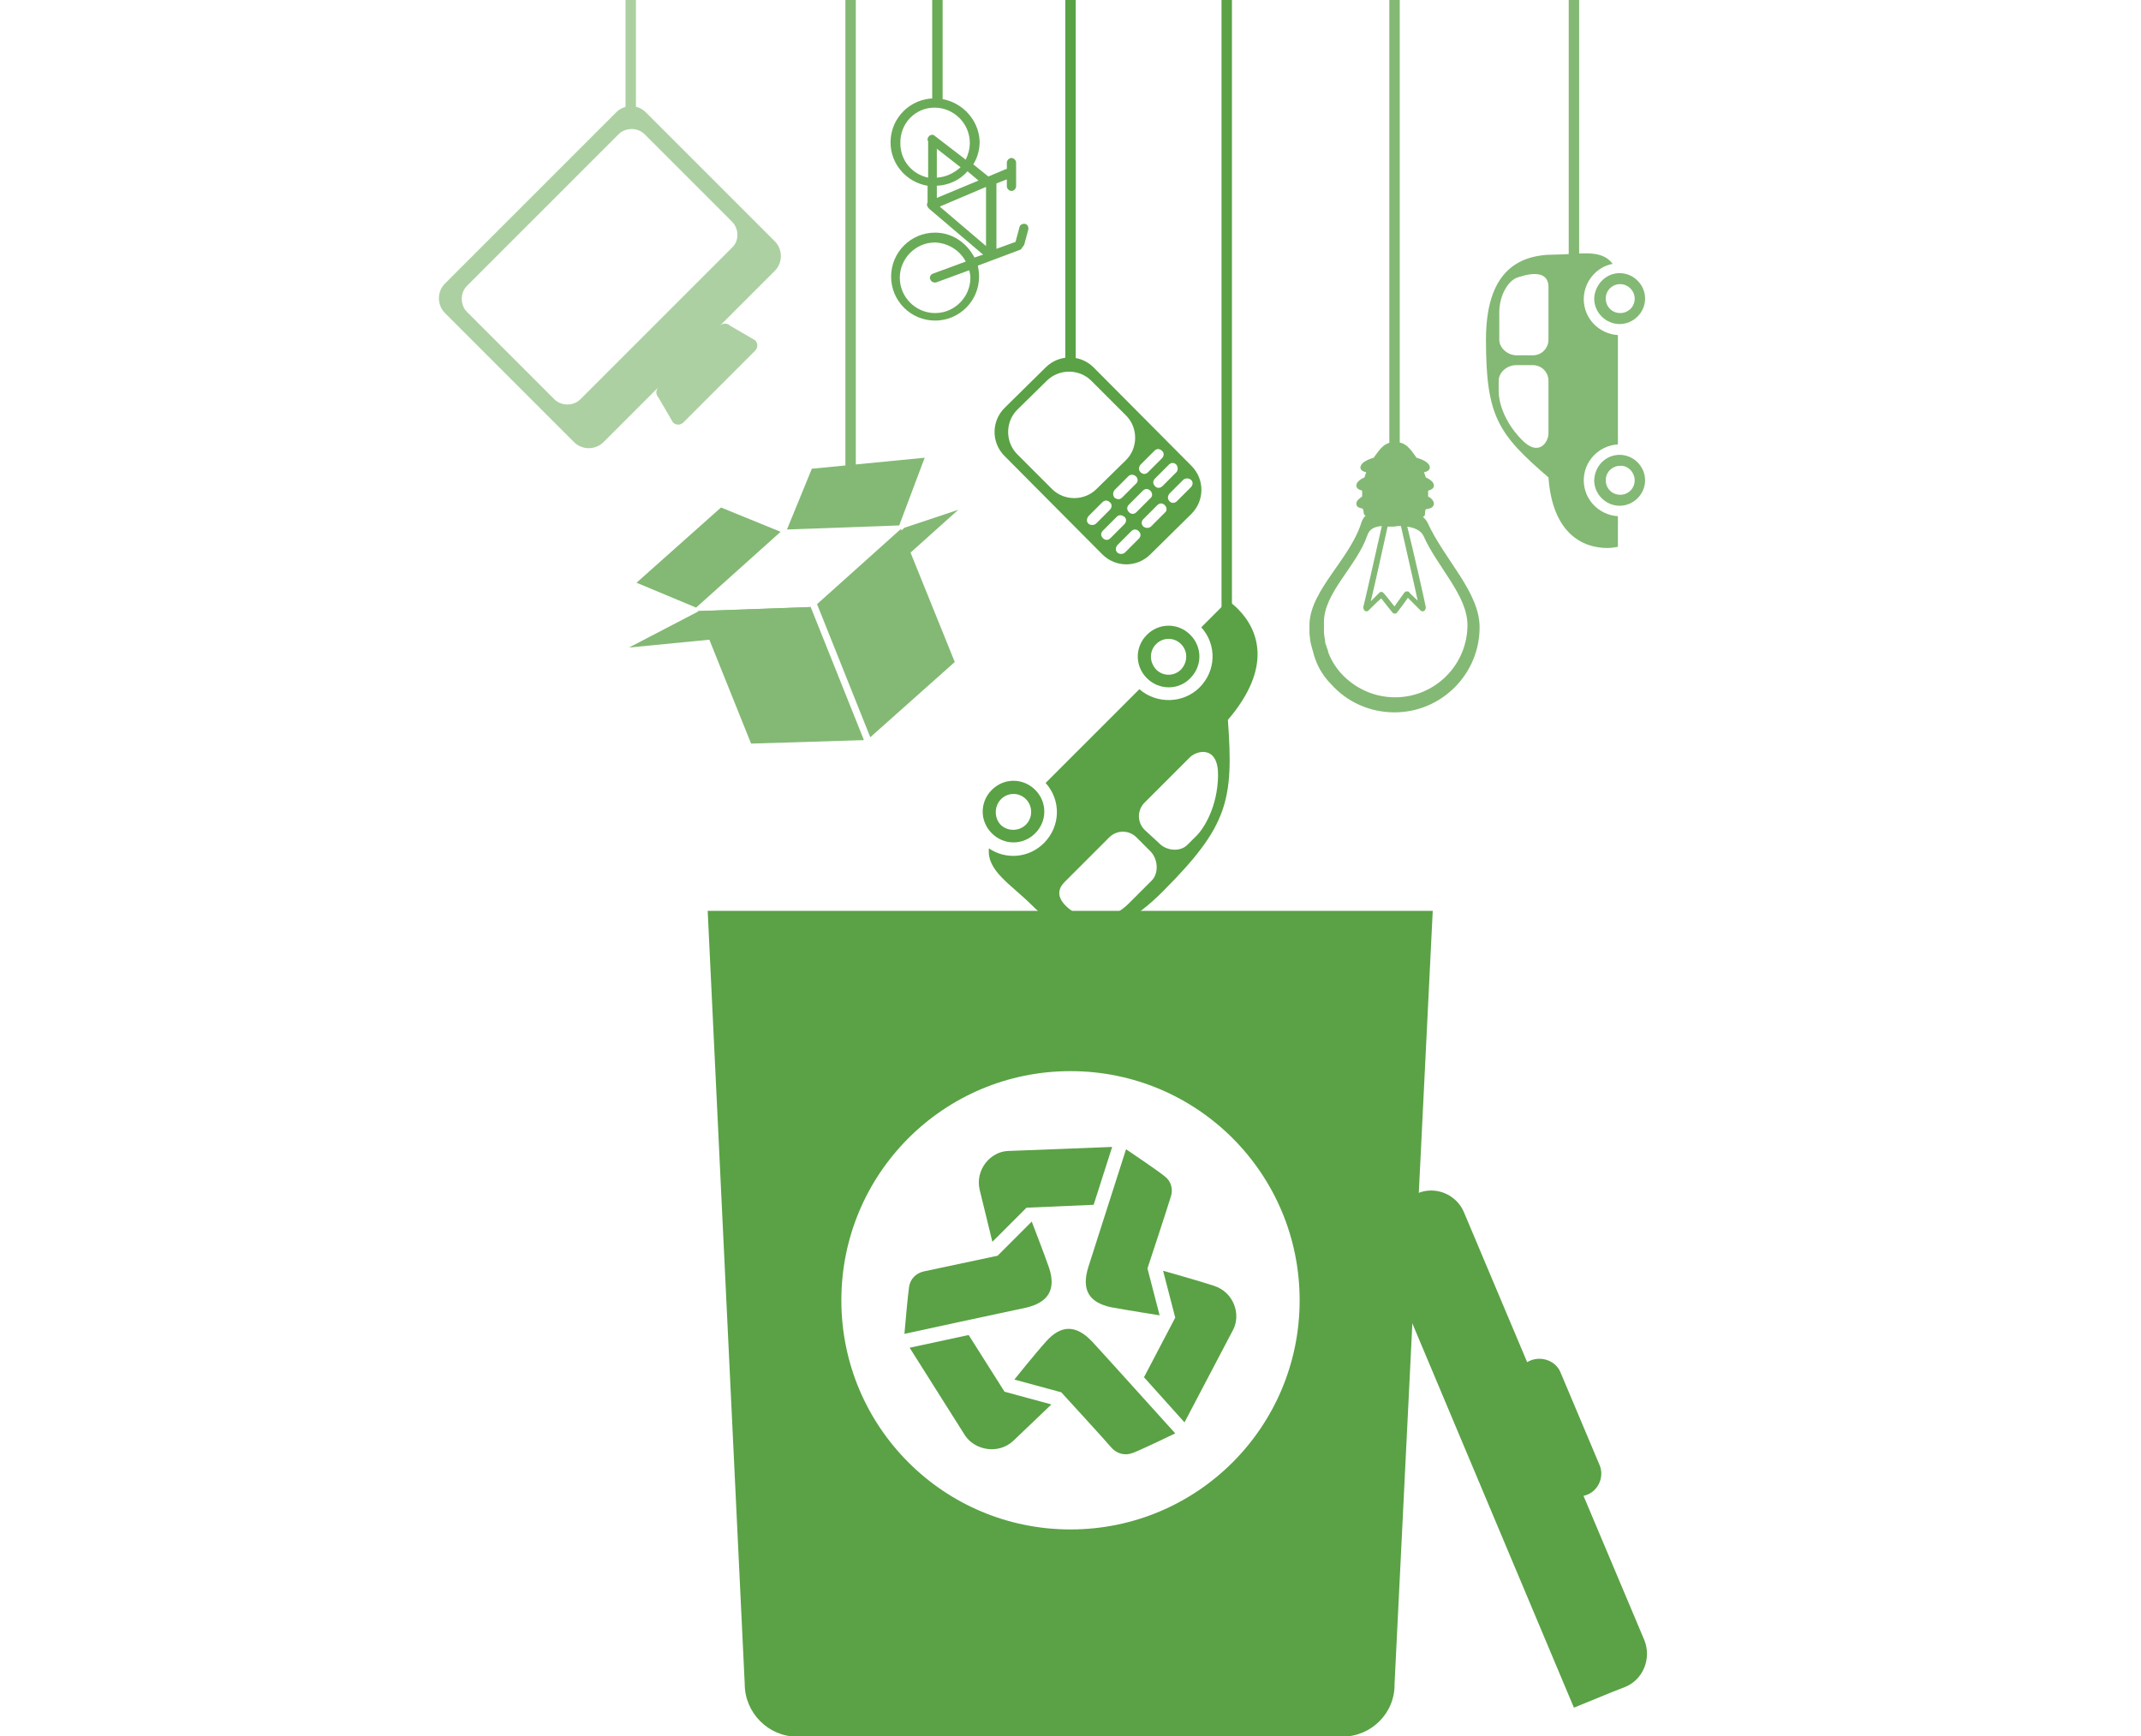 <?xml version="1.0" encoding="utf-8"?>
<!-- Generator: Adobe Illustrator 21.0.0, SVG Export Plug-In . SVG Version: 6.00 Build 0)  -->
<svg version="1.1" id="Слой_1" xmlns="http://www.w3.org/2000/svg" xmlns:xlink="http://www.w3.org/1999/xlink" x="0px" y="0px"
	 viewBox="0 0 370 300" style="enable-background:new 0 0 370 300;" xml:space="preserve">
<style type="text/css">
	.st0{opacity:0.75;}
	.st1{fill:#5AA245;}
	.st2{fill:none;stroke:#5AA245;stroke-width:1.8;}
	.st3{opacity:0.5;}
	.st4{opacity:0.9;}
</style>
<g class="st0">
	<path class="st1" d="M226.3,107.7c0,0.2,0,0.5,0,0.7c0,0.2,0,0.3,0,0.5c0,0.2,0,0.4,0,0.6c0.1,0.7,0.1,1.3,0.3,2
		c0.1,0.2,0.1,0.5,0.2,0.7c0.1,0.4,0.2,0.7,0.3,1.1c0,0.1,0.1,0.2,0.1,0.3c0,0.1,0,0.1,0.1,0.2c0,0,0,0.1,0,0.1
		c0.6,1.7,1.6,3.2,2.8,4.4c2.7,3,6.6,4.8,10.9,4.8c8.1,0,14.7-6.6,14.7-14.7c0-6.1-6.1-11.7-9-18.1c-0.2-0.4-0.5-0.7-0.8-1
		c0.6-0.2,0.2-0.6,0.5-1.3c0.9-0.1,1.4-0.4,1.4-1c0-0.4-0.4-0.9-1-1.2c0-0.1,0-0.2,0-0.3c0-0.2,0-0.5,0-0.7c0.6-0.2,1-0.4,1-0.9
		c0-0.5-0.5-1-1.4-1.4c-0.1-0.3-0.2-0.6-0.3-0.9c0.6-0.1,1-0.4,1-0.8c0-0.7-0.9-1.3-2.3-1.7c-1.2-1.7-1.9-2.7-3.7-2.7
		c-1.8,0-2.5,1-3.7,2.7c-1.4,0.4-2.3,1-2.3,1.7c0,0.4,0.4,0.7,1,0.8c-0.1,0.3-0.2,0.6-0.3,0.9c-0.9,0.4-1.4,0.9-1.4,1.4
		c0,0.5,0.4,0.7,1,0.9c0,0.2,0,0.4,0,0.7c0,0.1,0,0.2,0,0.3c-0.6,0.4-1,0.8-1,1.2c0,0.5,0.2,0.7,1.1,0.9c0.3,0.6,0,1,0.5,1.2
		c-0.3,0.3-0.5,0.6-0.7,1.1C233.4,96.5,226.6,101.8,226.3,107.7z M242.1,90.9c0.7,3.2,2.3,10,2.9,12.9c-0.6-0.6-1.4-1.3-1.5-1.5
		c-0.1-0.1-0.2-0.1-0.3-0.1c0,0-0.1,0-0.1,0c0,0,0,0,0,0c-0.2,0-0.3,0.1-0.4,0.2l0,0c0,0-0.5,0.7-1,1.4c-0.3,0.4-0.5,0.7-0.7,1
		c-0.6-0.7-1.7-2.2-2-2.4c0,0-0.1-0.1-0.1-0.1c0,0,0,0,0,0c0,0-0.1,0-0.1,0c0,0-0.1,0-0.1,0c-0.1,0-0.2,0-0.3,0.1l0,0l0,0h0l0,0
		c0,0-0.8,0.8-1.5,1.5c0.7-2.9,2.2-9.7,2.9-12.9c0.4,0,0.8,0,1.2,0C241.3,90.9,241.7,90.9,242.1,90.9z M236.3,92.5
		c0.4-1.2,1.4-1.5,2.5-1.6c-0.9,4-2.9,12.9-3.2,14c0,0.1,0,0.3,0.1,0.4c0,0.1,0.1,0.2,0.1,0.2c0.2,0.2,0.5,0.2,0.7,0
		c0.2-0.2,1.5-1.5,2.2-2.1c0.6,0.8,1.9,2.4,1.9,2.4l0,0c0,0,0,0.1,0.1,0.1c0.2,0.2,0.5,0.2,0.7,0c0.2-0.3,1.4-1.8,1.9-2.6
		c0.7,0.7,2.2,2.2,2.2,2.2c0.2,0.2,0.5,0.2,0.7,0c0.1-0.1,0.1-0.1,0.1-0.2c0.1-0.1,0.1-0.2,0.1-0.4c-0.2-1.1-2.2-9.9-3.2-13.9
		c1.2,0.2,2.3,0.6,2.8,1.6c2.4,5.4,7.6,10.3,7.6,15.4c0,6.9-5.6,12.5-12.5,12.5c-3.7,0-7-1.6-9.3-4.1c-1-1.1-1.8-2.4-2.3-3.8
		c0,0,0-0.1,0-0.1c0,0,0-0.1,0-0.1c0-0.1-0.1-0.1-0.1-0.2c-0.1-0.3-0.2-0.6-0.3-0.9c-0.1-0.2-0.1-0.4-0.1-0.6
		c-0.1-0.5-0.2-1.1-0.2-1.7c0-0.2,0-0.3,0-0.5c0-0.1,0-0.3,0-0.4c0-0.2,0-0.4,0-0.6C228.8,102.4,234.5,97.8,236.3,92.5z"/>
	<line class="st2" x1="241" y1="78.5" x2="241" y2="0"/>
</g>
<g>
	<g>
		<g>
			<path class="st1" d="M180.7,63.5l-7.1,7c-2.3,2.3-2.3,6,0,8.3l16.9,17c2.3,2.3,6,2.3,8.3,0l7.1-7c2.3-2.3,2.3-6,0-8.3l-16.9-17
				C186.7,61.2,183,61.2,180.7,63.5z M194.6,71.8c2.1,2.1,2.1,5.6,0,7.7l-5.1,5c-2.1,2.1-5.6,2.1-7.7,0l-6-6c-2.1-2.1-2.1-5.6,0-7.7
				l5.1-5c2.1-2.1,5.6-2.1,7.7,0L194.6,71.8z M196.8,93.1l-2.4,2.4c-0.4,0.3-0.9,0.3-1.3,0c-0.4-0.4-0.3-0.9,0-1.3l2.4-2.4
				c0.4-0.4,0.9-0.4,1.3,0C197.2,92.2,197.2,92.7,196.8,93.1z M194.3,90.6l-2.4,2.4c-0.4,0.4-0.9,0.4-1.3,0c-0.4-0.4-0.4-0.9,0-1.3
				l2.4-2.4c0.4-0.4,0.9-0.3,1.3,0C194.7,89.6,194.7,90.2,194.3,90.6z M191.8,88.1l-2.4,2.4c-0.4,0.3-0.9,0.3-1.3,0
				c-0.4-0.4-0.3-0.9,0-1.3l2.4-2.4c0.4-0.4,0.9-0.4,1.3,0C192.2,87.1,192.2,87.7,191.8,88.1z M201.3,88.6l-2.4,2.4
				c-0.4,0.3-0.9,0.3-1.3,0c-0.4-0.4-0.4-0.9,0-1.3l2.4-2.4c0.4-0.4,0.9-0.4,1.3,0C201.7,87.7,201.7,88.3,201.3,88.6z M198.8,86.1
				l-2.4,2.4c-0.4,0.4-0.9,0.4-1.3,0c-0.4-0.4-0.4-0.9,0-1.3l2.4-2.4c0.4-0.4,0.9-0.4,1.3,0C199.2,85.2,199.2,85.8,198.8,86.1z
				 M196.3,83.6l-2.4,2.4c-0.4,0.4-0.9,0.3-1.3,0c-0.3-0.4-0.3-0.9,0-1.3l2.4-2.4c0.4-0.4,0.9-0.3,1.3,0
				C196.7,82.7,196.7,83.3,196.3,83.6z M205.8,84.2l-2.4,2.4c-0.4,0.4-1,0.4-1.3,0c-0.4-0.4-0.3-0.9,0-1.3l2.4-2.4
				c0.4-0.3,0.9-0.3,1.3,0C206.2,83.2,206.2,83.8,205.8,84.2z M203.3,81.6l-2.4,2.4c-0.4,0.4-1,0.4-1.3,0c-0.4-0.4-0.4-0.9,0-1.3
				l2.4-2.4c0.4-0.4,0.9-0.4,1.3,0C203.6,80.7,203.6,81.3,203.3,81.6z M200.8,79.2l-2.4,2.4c-0.4,0.4-0.9,0.4-1.3,0
				c-0.4-0.4-0.3-0.9,0-1.3l2.4-2.4c0.4-0.4,0.9-0.4,1.3,0C201.2,78.2,201.2,78.8,200.8,79.2z"/>
		</g>
	</g>
	<line class="st2" x1="185" y1="63.6" x2="185" y2="0"/>
</g>
<g class="st3">
	<g>
		<g>
			<g>
				<path class="st1" d="M106.5,19.4L76.9,49c-1.4,1.4-1.4,3.7,0,5.1l22.3,22.3c1.4,1.4,3.7,1.4,5.1,0l9.5-9.5
					c-0.5,0.5-0.5,1.3,0,1.8l2.5,4.3c0.5,0.5,1.3,0.5,1.8,0l12.4-12.4c0.5-0.5,0.5-1.3,0-1.8l-4.3-2.5c-0.5-0.5-1.3-0.5-1.8,0
					l9.5-9.5c1.4-1.4,1.4-3.7,0-5.1l-22.3-22.3C110.2,18,107.9,18,106.5,19.4z M126.5,38.3c1.2,1.2,1.3,3.3,0,4.5L100.3,69
					c-1.2,1.2-3.3,1.2-4.5,0L80.7,53.9c-1.2-1.2-1.2-3.3,0-4.5l26.2-26.2c1.2-1.2,3.3-1.2,4.5,0L126.5,38.3z"/>
			</g>
		</g>
	</g>
	<line class="st2" x1="109" y1="19.9" x2="109" y2="0"/>
</g>
<g>
	<line class="st2" x1="212" y1="0" x2="212" y2="106"/>
	<g>
		<g>
			<path class="st1" d="M178.4,156.5c5.6,5.6,12.8,7.4,22.6-2.5c11.3-11.3,12.2-15.8,11.2-29.6c7.7-9,5.4-15.5,1.7-19.2
				c-0.5-0.5-1.1-1-1.7-1.4l-4.6,4.6c2.7,3,2.6,7.5-0.3,10.4c-2.8,2.8-7.4,2.9-10.4,0.3l-16.2,16.2c2.7,3,2.6,7.5-0.3,10.4
				c-2.6,2.6-6.6,2.9-9.5,0.9C170.5,150.5,174.7,152.8,178.4,156.5z M197.8,143.4c-1.3-1.3-1.3-3.4,0-4.7l7.8-7.8
				c1.3-1.3,5-2.1,4.9,3.2c-0.1,5.3-2.4,9-3.7,10.3l-1.6,1.6c-1.3,1.3-3.7,1-4.9-0.3L197.8,143.4z M183.9,152.5l7.8-7.8
				c1.3-1.3,3.4-1.3,4.7,0l2.4,2.4c1.3,1.3,1.5,3.7,0.3,5l-4,4c-2.5,2.5-6,3.5-8,2.4C183.9,156.9,181.8,154.7,183.9,152.5z"/>
			<g>
				<path class="st1" d="M205.7,117.2c2.1-2.1,2.1-5.4,0-7.5c-2.1-2.1-5.4-2.1-7.5,0c-2.1,2.1-2.1,5.4,0,7.5
					C200.3,119.3,203.7,119.3,205.7,117.2z M199.8,111.3c1.2-1.2,3.1-1.2,4.3,0c1.2,1.2,1.2,3.1,0,4.4c-1.2,1.2-3.1,1.2-4.3,0
					C198.6,114.4,198.6,112.5,199.8,111.3z"/>
				<path class="st1" d="M178.9,144c2.1-2.1,2.1-5.4,0-7.5c-2.1-2.1-5.4-2.1-7.5,0c-2.1,2.1-2.1,5.4,0,7.5
					C173.5,146.1,176.8,146.1,178.9,144z M173,138.1c1.2-1.2,3.1-1.2,4.3,0c1.2,1.2,1.2,3.2,0,4.4c-1.2,1.2-3.2,1.2-4.4,0
					C171.8,141.3,171.8,139.3,173,138.1z"/>
			</g>
		</g>
	</g>
</g>
<g class="st0">
	<line class="st2" x1="272" y1="0" x2="272" y2="45.8"/>
	<g>
		<g>
			<path class="st1" d="M268.6,44c-6.5,0-11.8,3.2-11.8,14.7c0,13.3,2.1,16.3,10.8,23.8c0.7,9.7,5.9,12.2,10.2,12.2
				c0.6,0,1.2-0.1,1.8-0.2v-5.3c-3.3-0.2-5.9-2.9-5.9-6.2c0-3.3,2.6-6,5.9-6.2V57.9c-3.3-0.2-5.9-2.9-5.9-6.2c0-3,2.2-5.6,5-6.1
				C276.7,42.9,272.9,44,268.6,44z M264.9,63.1c1.5,0,2.7,1.2,2.7,2.7v9.1c0,1.5-1.7,4.2-4.7,1c-3.1-3.2-3.9-6.6-3.9-8.2v-1.9
				c0-1.5,1.5-2.7,3-2.7H264.9z M267.6,49.6v9.1c0,1.5-1.2,2.7-2.7,2.7h-2.8c-1.5,0-3-1.2-3-2.7l0-4.7c0-2.9,1.5-5.6,3.3-6.1
				C265.1,47,267.6,47,267.6,49.6z"/>
			<g>
				<path class="st1" d="M275.5,83c0,2.4,2,4.4,4.4,4.4c2.4,0,4.4-2,4.4-4.4c0-2.4-2-4.4-4.4-4.4C277.5,78.6,275.6,80.5,275.5,83z
					 M282.5,83c0,1.4-1.1,2.5-2.5,2.5c-1.4,0-2.5-1.1-2.5-2.5c0-1.4,1.1-2.5,2.5-2.5C281.3,80.4,282.5,81.6,282.5,83z"/>
				<path class="st1" d="M275.5,51.6c0,2.4,2,4.4,4.4,4.4c2.4,0,4.4-2,4.4-4.4c0-2.4-2-4.4-4.4-4.4
					C277.5,47.2,275.6,49.2,275.5,51.6z M282.5,51.6c0,1.4-1.1,2.5-2.5,2.5c-1.4,0-2.5-1.1-2.5-2.5c0-1.4,1.1-2.5,2.5-2.5
					C281.3,49.1,282.5,50.2,282.5,51.6z"/>
			</g>
		</g>
	</g>
</g>
<g class="st4">
	<line class="st2" x1="162" y1="17.4" x2="162" y2="0"/>
	<g>
		<g>
			<g>
				<path class="st1" d="M161.5,17c-4.2,0-7.6,3.4-7.6,7.6c0,3.8,2.8,6.9,6.4,7.5v2.9c-0.1,0.1-0.1,0.3-0.1,0.4c0,0.1,0,0.2,0.1,0.3
					c0.1,0.2,0.2,0.3,0.3,0.4v0l9.3,7.9l-1.5,0.5c-1.3-2.5-3.8-4.3-6.8-4.3c-4.2,0-7.6,3.4-7.6,7.6c0,4.2,3.4,7.6,7.6,7.6
					c4.2,0,7.6-3.4,7.6-7.6c0-0.7-0.1-1.3-0.2-1.9l7.2-2.7c0.3-0.1,0.4-0.3,0.5-0.5c0.1-0.1,0.2-0.2,0.3-0.4l0.7-2.6
					c0.1-0.4-0.1-0.9-0.5-1c-0.4-0.1-0.9,0.1-1,0.5l-0.7,2.6l-3.3,1.2V31.8c0,0,0-0.1,0-0.1l1.8-0.7v1.2c0,0.4,0.4,0.8,0.8,0.8
					c0.4,0,0.8-0.4,0.8-0.8v-4.1c0-0.4-0.4-0.8-0.8-0.8c-0.4,0-0.8,0.4-0.8,0.8v1.1c0,0,0,0-0.1,0l-3.1,1.3l-2.6-2.1
					c0.7-1.1,1.1-2.5,1.1-3.9C169.2,20.4,165.7,17,161.5,17z M166.9,45.2l-5.7,2.1c-0.3,0.1-0.5,0.4-0.5,0.7c0,0.1,0,0.2,0.1,0.3
					c0.1,0.4,0.6,0.6,1,0.5l5.7-2.1c0.1,0.4,0.2,0.9,0.2,1.3c0,3.3-2.7,6.1-6.1,6.1c-3.3,0-6.1-2.7-6.1-6.1c0-3.3,2.7-6.1,6.1-6.1
					C163.9,42,165.9,43.3,166.9,45.2z M169.1,31.2l-7.2,3v-2.1c2.1-0.1,4-1,5.3-2.5L169.1,31.2z M161.9,30.7v-5l4.1,3.2
					C164.9,29.9,163.5,30.6,161.9,30.7z M170.5,42.6l-8.1-6.9l8-3.4l0,0V42.6z M161.5,18.6c3.3,0,6.1,2.7,6.1,6.1
					c0,1.1-0.3,2-0.7,2.9l-5.2-4c-0.1-0.1-0.3-0.2-0.4-0.3c0,0,0,0,0,0c0,0-0.1,0-0.1,0c0,0,0,0-0.1,0c-0.2,0-0.5,0.1-0.6,0.3
					c-0.1,0.1-0.2,0.3-0.2,0.5c0,0.1,0,0.2,0.1,0.3v6.3c-2.8-0.6-4.8-3-4.8-5.9C155.5,21.3,158.2,18.6,161.5,18.6z"/>
			</g>
		</g>
	</g>
</g>
<g class="st0">
	<line class="st2" x1="147" y1="0" x2="147" y2="80.7"/>
	<g>
		<polygon class="st1" points="120.3,105 134.9,91.9 124.6,87.7 110,100.7 		"/>
		<polygon class="st1" points="149.3,127.9 129.8,128.5 120.6,105.6 140.1,104.9 		"/>
		<polygon class="st1" points="150.4,127.4 165,114.4 155.7,91.4 141.2,104.4 		"/>
		<polygon class="st1" points="155.4,90.8 136,91.5 140.3,81 159.8,79.1 		"/>
		<polygon class="st1" points="140.2,104.9 120.8,105.6 108.7,111.9 128.2,110 		"/>
		<polygon class="st1" points="141.7,104.2 156.3,91.2 165.6,88.1 151.1,101.1 		"/>
	</g>
</g>
<g>
	<path class="st1" d="M272,295.1l6.6-2.7l2.3-0.9c3.1-1.3,4.5-4.9,3.3-8l-31.2-74c-1.3-3.1-4.9-4.6-8-3.3l-2.5,1.1l-6.2,2.9
		L272,295.1z"/>
	<path class="st1" d="M274.3,258.3c-2,0.8-4.4-0.1-5.2-2.1l-6.7-15.9c-0.8-2,0.1-4.4,2.1-5.2l0,0c2-0.8,4.4,0.1,5.2,2.1l6.7,15.9
		C277.3,255.1,276.3,257.5,274.3,258.3L274.3,258.3z"/>
</g>
<path class="st1" d="M122.3,157.4l6.4,133.6c0,5,4.1,9.1,9,9.1l94.3,0c5,0,9.1-4.1,9-9.1l6.6-133.6L122.3,157.4z M185,264.3
	c-21.9,0-39.6-17.7-39.6-39.6s17.7-39.6,39.6-39.6c21.9,0,39.6,17.7,39.6,39.6S206.9,264.3,185,264.3z"/>
<g>
	<path class="st1" d="M201.3,203.3c1.1,0.8,1.5,2.3,1,3.6c-0.4,1.4-4,12.3-4,12.3l2.1,8.1c0,0-5.7-0.9-8.4-1.4
		c-3.7-0.8-5.2-2.9-3.9-7c0.6-1.9,6.5-20.3,6.5-20.3S200.4,202.5,201.3,203.3z"/>
	<path class="st1" d="M174.2,198.9l18-0.7l-3.2,10l-11.6,0.5l-5.9,5.9c0,0-1.6-6.5-2.2-9C168.5,202.1,171.2,199,174.2,198.9z"/>
	<path class="st1" d="M157.1,222.4c0.2-1.4,1.2-2.4,2.6-2.7c1.4-0.3,12.7-2.7,12.7-2.7l5.9-5.9c0,0,2.1,5.4,3,8c1.2,3.6,0,6-4.1,6.9
		c-2,0.4-20.9,4.5-20.9,4.5S156.9,223.6,157.1,222.4z"/>
	<path class="st1" d="M175.1,249c-2.6,2.4-6.6,1.6-8.3-0.9l-9.6-15.2l10.2-2.2l6.2,9.8l8.1,2.2C181.7,242.7,176.9,247.3,175.1,249z"
		/>
	<path class="st1" d="M195.7,251.1c-1.3,0.5-2.7,0.1-3.6-0.9c-0.9-1.1-8.7-9.6-8.7-9.6l-8.1-2.2c0,0,3.6-4.5,5.5-6.6
		c2.5-2.8,5.1-3,8,0.1c1.4,1.5,14.3,15.8,14.3,15.8S196.9,250.7,195.7,251.1z"/>
	<path class="st1" d="M204.7,245.8l-7-7.8l5.4-10.3l-2.1-8.1c0,0,6.4,1.8,8.8,2.6c3.4,1.1,4.7,4.9,3.3,7.6L204.7,245.8z"/>
</g>
</svg>
